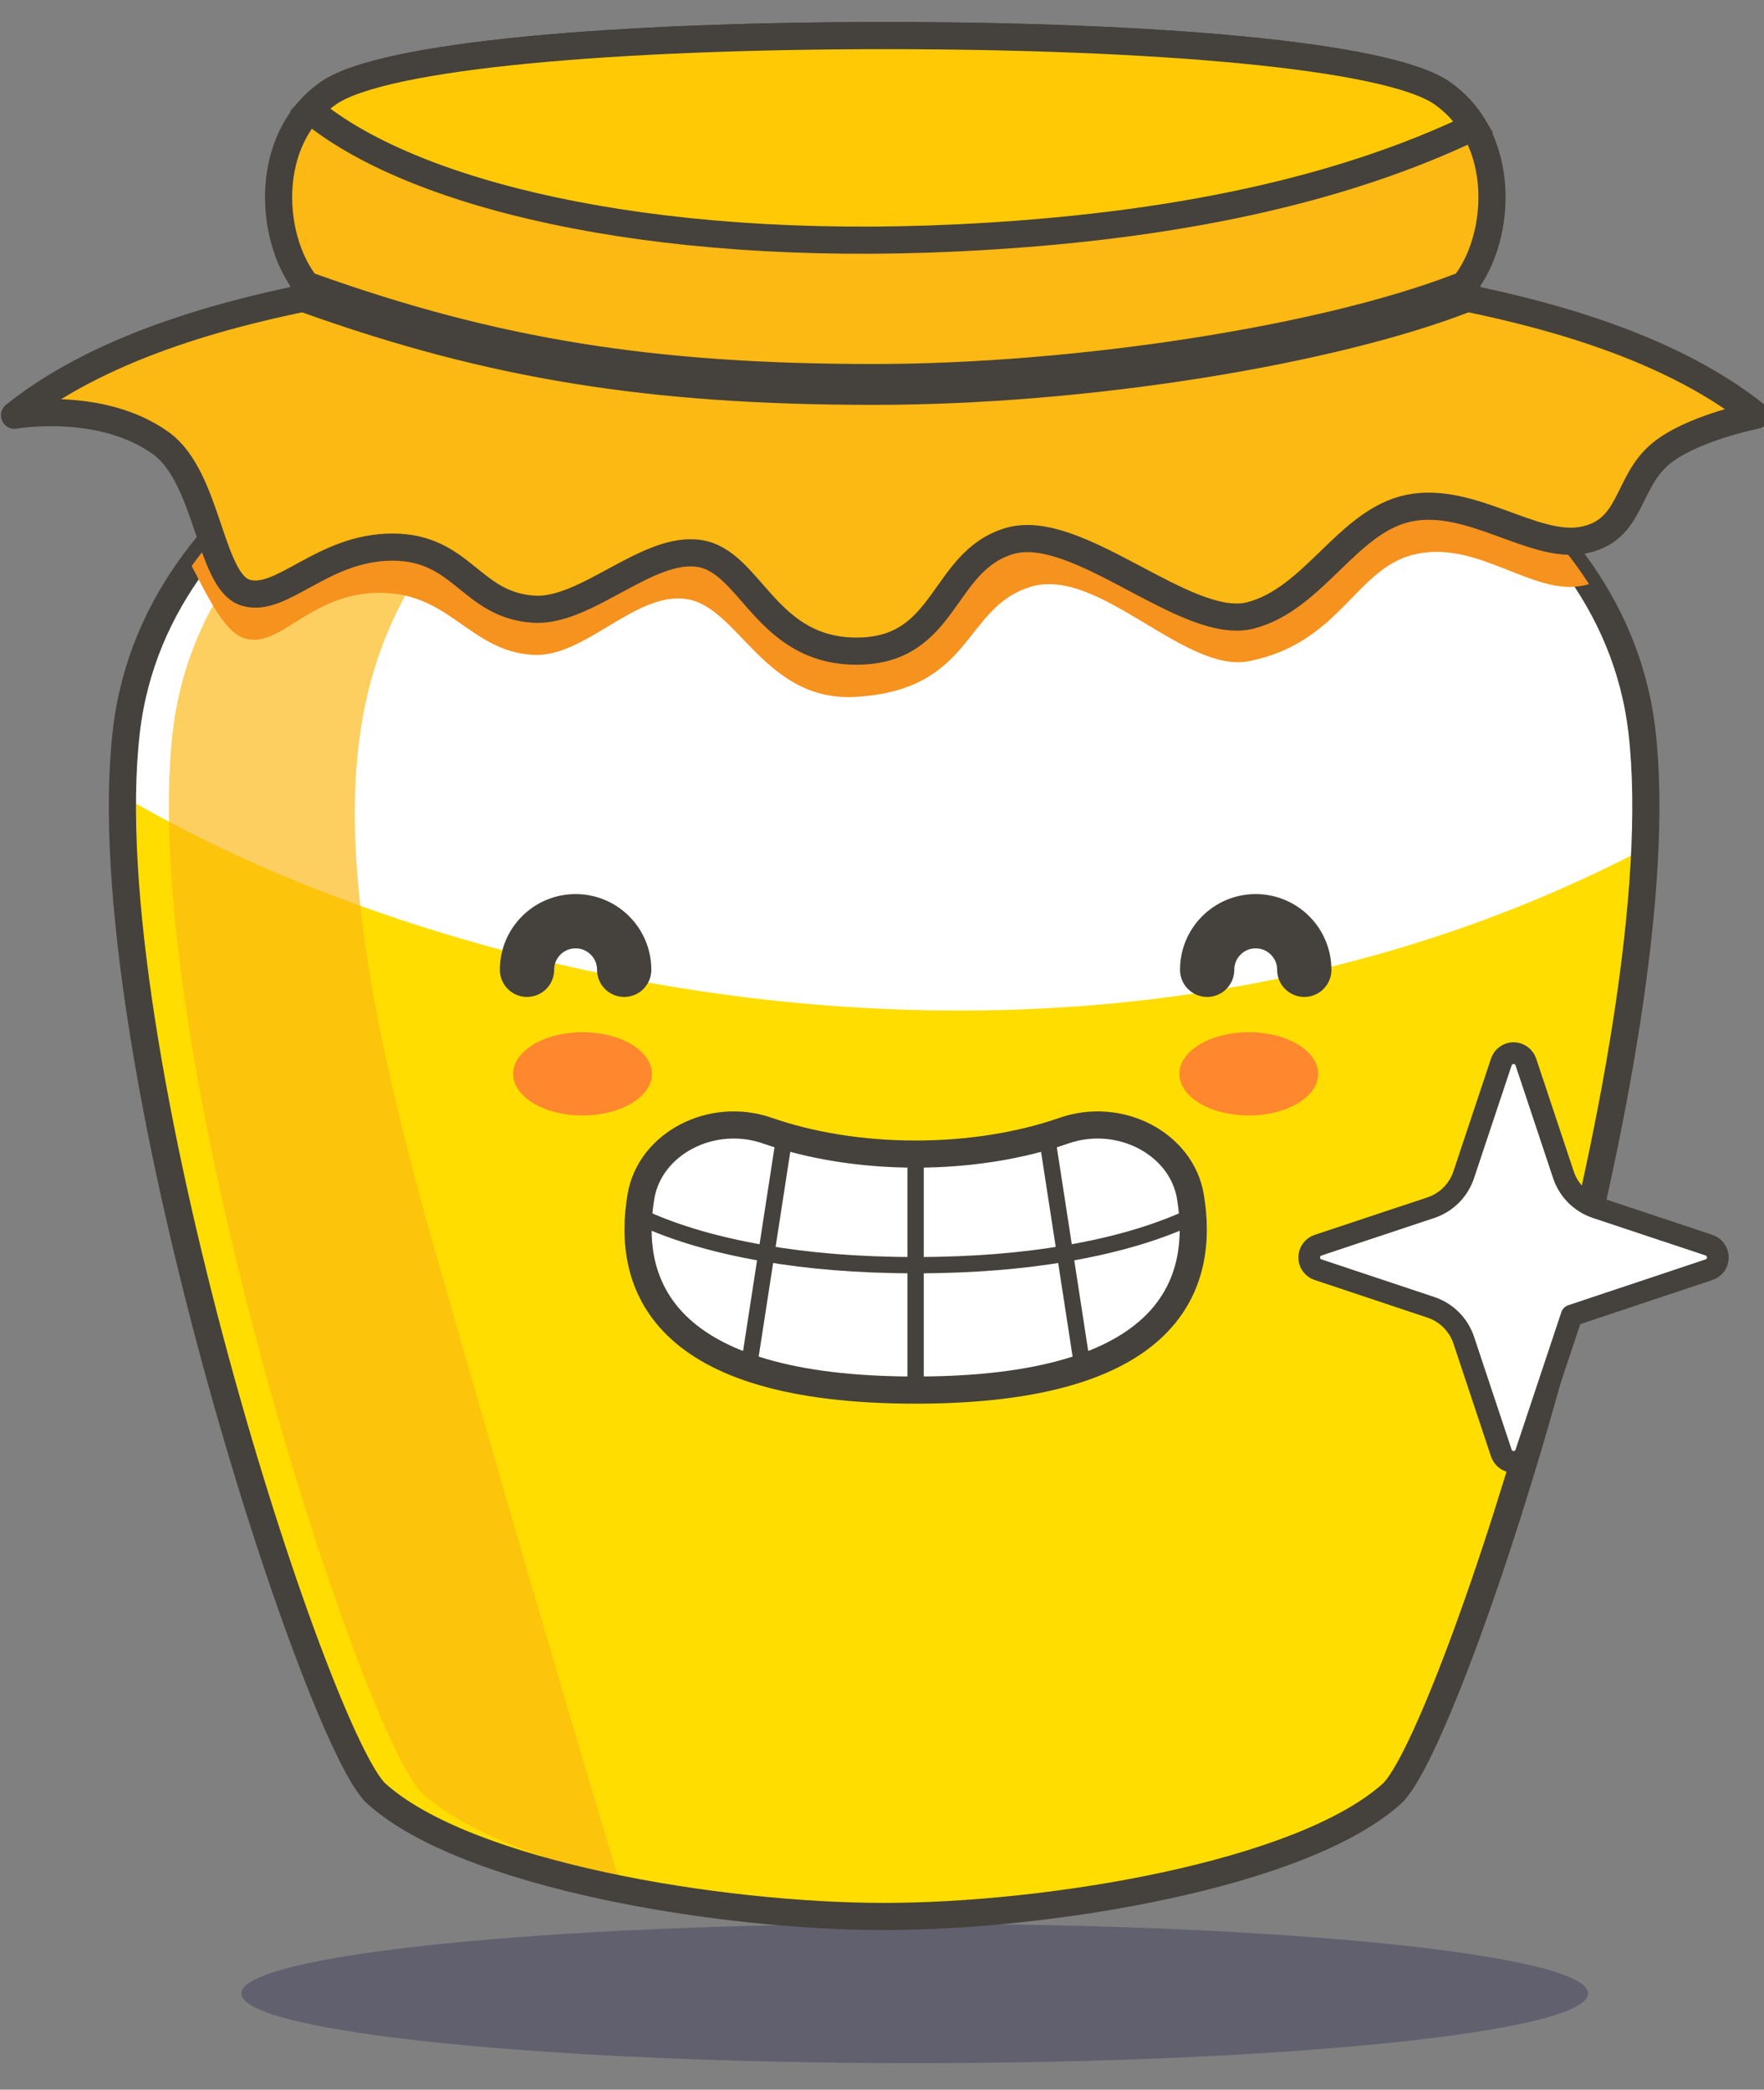 <svg xmlns="http://www.w3.org/2000/svg" width="65" height="77" viewBox="0 0 65 77">
  <rect x="0" y="0" width="65" height="77" fill="#808080" stroke="none"/>
  <g fill="none" fill-rule="evenodd" transform="translate(0 1)">
    <path fill="#151444" d="M58.518,72.455 C58.518,73.872 47.409,75.022 33.707,75.022 C20.004,75.022 8.896,73.872 8.896,72.455 C8.896,71.038 20.004,69.888 33.707,69.888 C47.409,69.888 58.518,71.038 58.518,72.455" opacity=".3"/>
    <path fill="#FD0" d="M17.51,12.614 C17.51,12.614 5.785,16.174 4.654,25.958 C3.318,37.506 11.677,63.111 13.87,65.093 C17.186,68.082 26.512,69.618 32.58,69.618 C38.645,69.618 47.973,68.082 51.287,65.093 C53.481,63.111 61.84,37.506 60.503,25.958 C59.372,16.174 47.648,12.614 47.648,12.614 L17.51,12.614 Z"/>
    <path fill="#FFF" d="M47.648,12.614 L17.51,12.614 C17.51,12.614 5.786,16.174 4.655,25.958 C4.569,26.692 4.523,27.481 4.513,28.319 C16.679,35.521 40.374,40.875 60.611,30.263 C60.682,28.689 60.651,27.236 60.504,25.958 C59.373,16.174 47.648,12.614 47.648,12.614"/>
    <path fill="#FCB813" d="M22.03,12.614 L19.22,12.614 C19.22,12.614 7.496,16.174 6.365,25.958 C5.028,37.506 13.387,63.111 15.581,65.093 C17.064,66.427 19.744,67.474 22.795,68.222 C21.373,63.523 19.183,56.133 16.024,45.062 C10.085,24.25 13.632,20.937 22.03,12.614" opacity=".671"/>
    <path stroke="#45413C" stroke-linecap="round" stroke-linejoin="round" d="M17.51,12.614 C17.51,12.614 5.785,16.174 4.654,25.958 C3.318,37.506 11.677,63.111 13.87,65.093 C17.186,68.082 26.512,69.618 32.58,69.618 C38.645,69.618 47.973,68.082 51.287,65.093 C53.481,63.111 61.84,37.506 60.503,25.958 C59.372,16.174 47.648,12.614 47.648,12.614 L17.51,12.614 Z"/>
    <path fill="#F6921E" d="M37.981,20.622 C40.491,19.86 43.652,23.842 46.037,23.361 C49.47,22.662 49.945,19.86 52.228,19.404 C54.509,18.947 56.48,20.935 58.292,20.586 C58.381,20.572 58.467,20.548 58.552,20.524 C56.376,17.119 52.912,14.96 50.474,13.774 C49.519,14.821 49.449,16.435 47.728,17.025 C45.741,17.708 43.46,14.501 41.342,14.97 C39.223,15.442 39.194,18.091 36.782,18.673 C34.371,19.253 32.579,15.424 30.486,15.394 C28.036,15.362 28.604,18.06 25.073,17.9 C21.543,17.74 22.34,15.418 20.324,14.847 C18.307,14.275 15.896,16.351 13.938,16.084 C12.648,15.908 13.487,15.1 13.769,14.243 C11.613,15.4 8.964,17.22 7.063,19.854 C7.717,21.113 8.299,22.306 9.009,22.523 C10.342,22.925 11.413,20.843 13.998,20.843 C16.584,20.843 17.296,22.978 19.623,23.13 C21.553,23.255 23.414,20.774 25.314,21.077 C27.215,21.38 28.175,24.867 31.523,24.679 C35.888,24.427 35.473,21.38 37.981,20.622"/>
    <path fill="#FCB813" d="M64.707,14.302 C61.285,11.563 56.285,10.432 53.594,9.891 C55.279,8.37 55.746,4.265 53.152,2.439 C51.119,1.01 42.353,0.31 32.622,0.31 C22.89,0.31 14.123,1.01 12.092,2.439 C9.497,4.265 9.964,8.37 11.648,9.891 C8.958,10.432 3.958,11.563 0.536,14.302 C0.536,14.302 3.696,13.737 5.917,15.322 C7.683,16.581 7.717,20.436 9.052,20.839 C10.385,21.244 11.877,19.16 14.461,19.16 C17.046,19.16 17.337,21.295 19.666,21.448 C21.598,21.573 23.877,19.09 25.78,19.396 C27.679,19.697 28.211,22.993 31.565,22.993 C34.903,22.993 34.674,19.697 37.184,18.939 C39.693,18.18 43.722,22.283 46.078,21.677 C48.436,21.066 49.653,18.18 51.934,17.721 C54.215,17.266 56.521,19.252 58.333,18.903 C60.144,18.556 59.916,16.809 61.165,15.745 C62.295,14.78 64.707,14.302 64.707,14.302"/>
    <path stroke="#45413C" stroke-linecap="round" stroke-linejoin="round" d="M64.707,14.302 C61.285,11.563 56.285,10.432 53.594,9.891 C55.279,8.37 55.746,4.265 53.152,2.439 C51.119,1.01 42.353,0.31 32.622,0.31 C22.89,0.31 14.123,1.01 12.092,2.439 C9.497,4.265 9.964,8.37 11.648,9.891 C8.958,10.432 3.958,11.563 0.536,14.302 C0.536,14.302 3.696,13.737 5.917,15.322 C7.683,16.581 7.717,20.436 9.052,20.839 C10.385,21.244 11.877,19.16 14.461,19.16 C17.046,19.16 17.337,21.295 19.666,21.448 C21.598,21.573 23.877,19.09 25.78,19.396 C27.679,19.697 28.211,22.993 31.565,22.993 C34.903,22.993 34.674,19.697 37.184,18.939 C39.693,18.18 43.722,22.283 46.078,21.677 C48.436,21.066 49.653,18.18 51.934,17.721 C54.215,17.266 56.521,19.252 58.333,18.903 C60.144,18.556 59.916,16.809 61.165,15.745 C62.295,14.78 64.707,14.302 64.707,14.302 Z"/>
    <path stroke="#45413C" d="M32.188,13.418 C23.951,13.418 18.099,12.47 11.311,10.042 C11.179,9.996 11.11,9.852 11.158,9.722 C11.204,9.59 11.348,9.522 11.48,9.57 C18.208,11.974 24.014,12.913 32.188,12.913 C39.671,12.913 48.743,11.509 53.756,9.572 C53.886,9.52 54.034,9.587 54.083,9.715 C54.135,9.845 54.07,9.991 53.938,10.04 C51.549,10.963 48.122,11.811 44.287,12.424 C40.22,13.073 36.036,13.418 32.188,13.418 Z"/>
    <path fill="#FFCA05" d="M35.359,7.762 C43.288,7.375 49.485,5.984 54.302,3.677 C54.018,3.207 53.638,2.784 53.151,2.44 C51.12,1.012 42.354,0.312 32.621,0.312 C22.888,0.312 14.122,1.012 12.093,2.44 C11.838,2.62 11.612,2.822 11.413,3.041 C15.08,6.118 23.767,8.328 35.359,7.762"/>
    <path stroke="#45413C" d="M35.359,7.762 C43.288,7.375 49.485,5.984 54.302,3.677 C54.018,3.207 53.638,2.784 53.151,2.44 C51.12,1.012 42.354,0.312 32.621,0.312 C22.888,0.312 14.122,1.012 12.093,2.44 C11.838,2.62 11.612,2.822 11.413,3.041 C15.08,6.118 23.767,8.328 35.359,7.762 Z"/>
    <path fill="#FF872E" d="M48.572 38.569C48.572 39.417 47.427 40.103 46.014 40.103 44.602 40.103 43.458 39.417 43.458 38.569 43.458 37.725 44.602 37.035 46.014 37.035 47.427 37.035 48.572 37.725 48.572 38.569M18.908 38.569C18.908 39.417 20.053 40.103 21.467 40.103 22.877 40.103 24.023 39.417 24.023 38.569 24.023 37.725 22.877 37.035 21.467 37.035 20.053 37.035 18.908 37.725 18.908 38.569"/>
    <path stroke="#45413C" stroke-linecap="round" stroke-linejoin="round" stroke-width="2" d="M19.419 34.735C19.419 33.746 20.221 32.945 21.21 32.945 22.199 32.945 23 33.746 23 34.735M44.481 34.735C44.481 33.746 45.281 32.945 46.269 32.945 47.259 32.945 48.06 33.746 48.06 34.735"/>
    <path fill="#FFF" d="M57.913,47.475 L62.978,45.784 C63.171,45.721 63.3,45.538 63.3,45.338 C63.3,45.131 63.171,44.949 62.978,44.884 L58.815,43.498 C58.247,43.307 57.802,42.862 57.612,42.297 L56.224,38.129 C56.159,37.939 55.976,37.805 55.772,37.805 C55.567,37.805 55.386,37.939 55.322,38.129 L53.935,42.29 C53.743,42.862 53.298,43.307 52.732,43.498 L48.565,44.884 C48.372,44.949 48.242,45.131 48.242,45.338 C48.242,45.538 48.372,45.721 48.565,45.784 L52.732,47.174 C53.298,47.365 53.743,47.81 53.935,48.378 L55.322,52.545 C55.386,52.735 55.567,52.87 55.772,52.87 C55.976,52.87 56.159,52.735 56.224,52.545 L57.913,47.475 Z"/>
    <path stroke="#45413C" stroke-linecap="round" stroke-linejoin="round" stroke-width=".8" d="M57.913,47.475 L62.978,45.784 C63.171,45.721 63.3,45.538 63.3,45.338 C63.3,45.131 63.171,44.949 62.978,44.884 L58.815,43.498 C58.247,43.307 57.802,42.862 57.612,42.297 L56.224,38.129 C56.159,37.939 55.976,37.805 55.772,37.805 C55.567,37.805 55.386,37.939 55.322,38.129 L53.935,42.29 C53.743,42.862 53.298,43.307 52.732,43.498 L48.565,44.884 C48.372,44.949 48.242,45.131 48.242,45.338 C48.242,45.538 48.372,45.721 48.565,45.784 L52.732,47.174 C53.298,47.365 53.743,47.81 53.935,48.378 L55.322,52.545 C55.386,52.735 55.567,52.87 55.772,52.87 C55.976,52.87 56.159,52.735 56.224,52.545 L57.913,47.475 Z"/>
    <path fill="#FFF" d="M33.739,50.222 C43.154,50.222 44.408,46.292 43.861,43.077 C43.529,41.136 41.255,39.942 39.193,40.666 C37.634,41.206 35.758,41.526 33.739,41.526 C31.72,41.526 29.847,41.206 28.288,40.666 C26.226,39.942 23.952,41.136 23.62,43.077 C23.071,46.292 24.325,50.222 33.739,50.222"/>
    <path stroke="#45413C" stroke-linecap="round" stroke-linejoin="round" d="M33.739,50.222 C43.154,50.222 44.408,46.292 43.861,43.077 C43.529,41.136 41.255,39.942 39.193,40.666 C37.634,41.206 35.758,41.526 33.739,41.526 C31.72,41.526 29.847,41.206 28.288,40.666 C26.226,39.942 23.952,41.136 23.62,43.077 C23.071,46.292 24.325,50.222 33.739,50.222 Z"/>
    <path stroke="#45413C" stroke-linecap="round" stroke-linejoin="round" stroke-width=".6" d="M43.949,43.809 C42.912,44.305 41.381,44.837 39.242,45.195 C37.728,45.452 35.921,45.619 33.739,45.619 C31.559,45.619 29.75,45.452 28.238,45.195 C26.099,44.837 24.567,44.305 23.53,43.809"/>
    <polyline stroke="#45413C" stroke-linecap="round" stroke-linejoin="round" stroke-width=".6" points="28.907 40.856 28.238 45.194 27.591 49.386"/>
    <path stroke="#45413C" stroke-linecap="round" stroke-linejoin="round" stroke-width=".6" d="M33.739,50.222 L33.739,41.526"/>
    <polyline stroke="#45413C" stroke-linecap="round" stroke-linejoin="round" stroke-width=".6" points="38.574 40.856 39.243 45.194 39.888 49.386"/>
  </g>
</svg>

